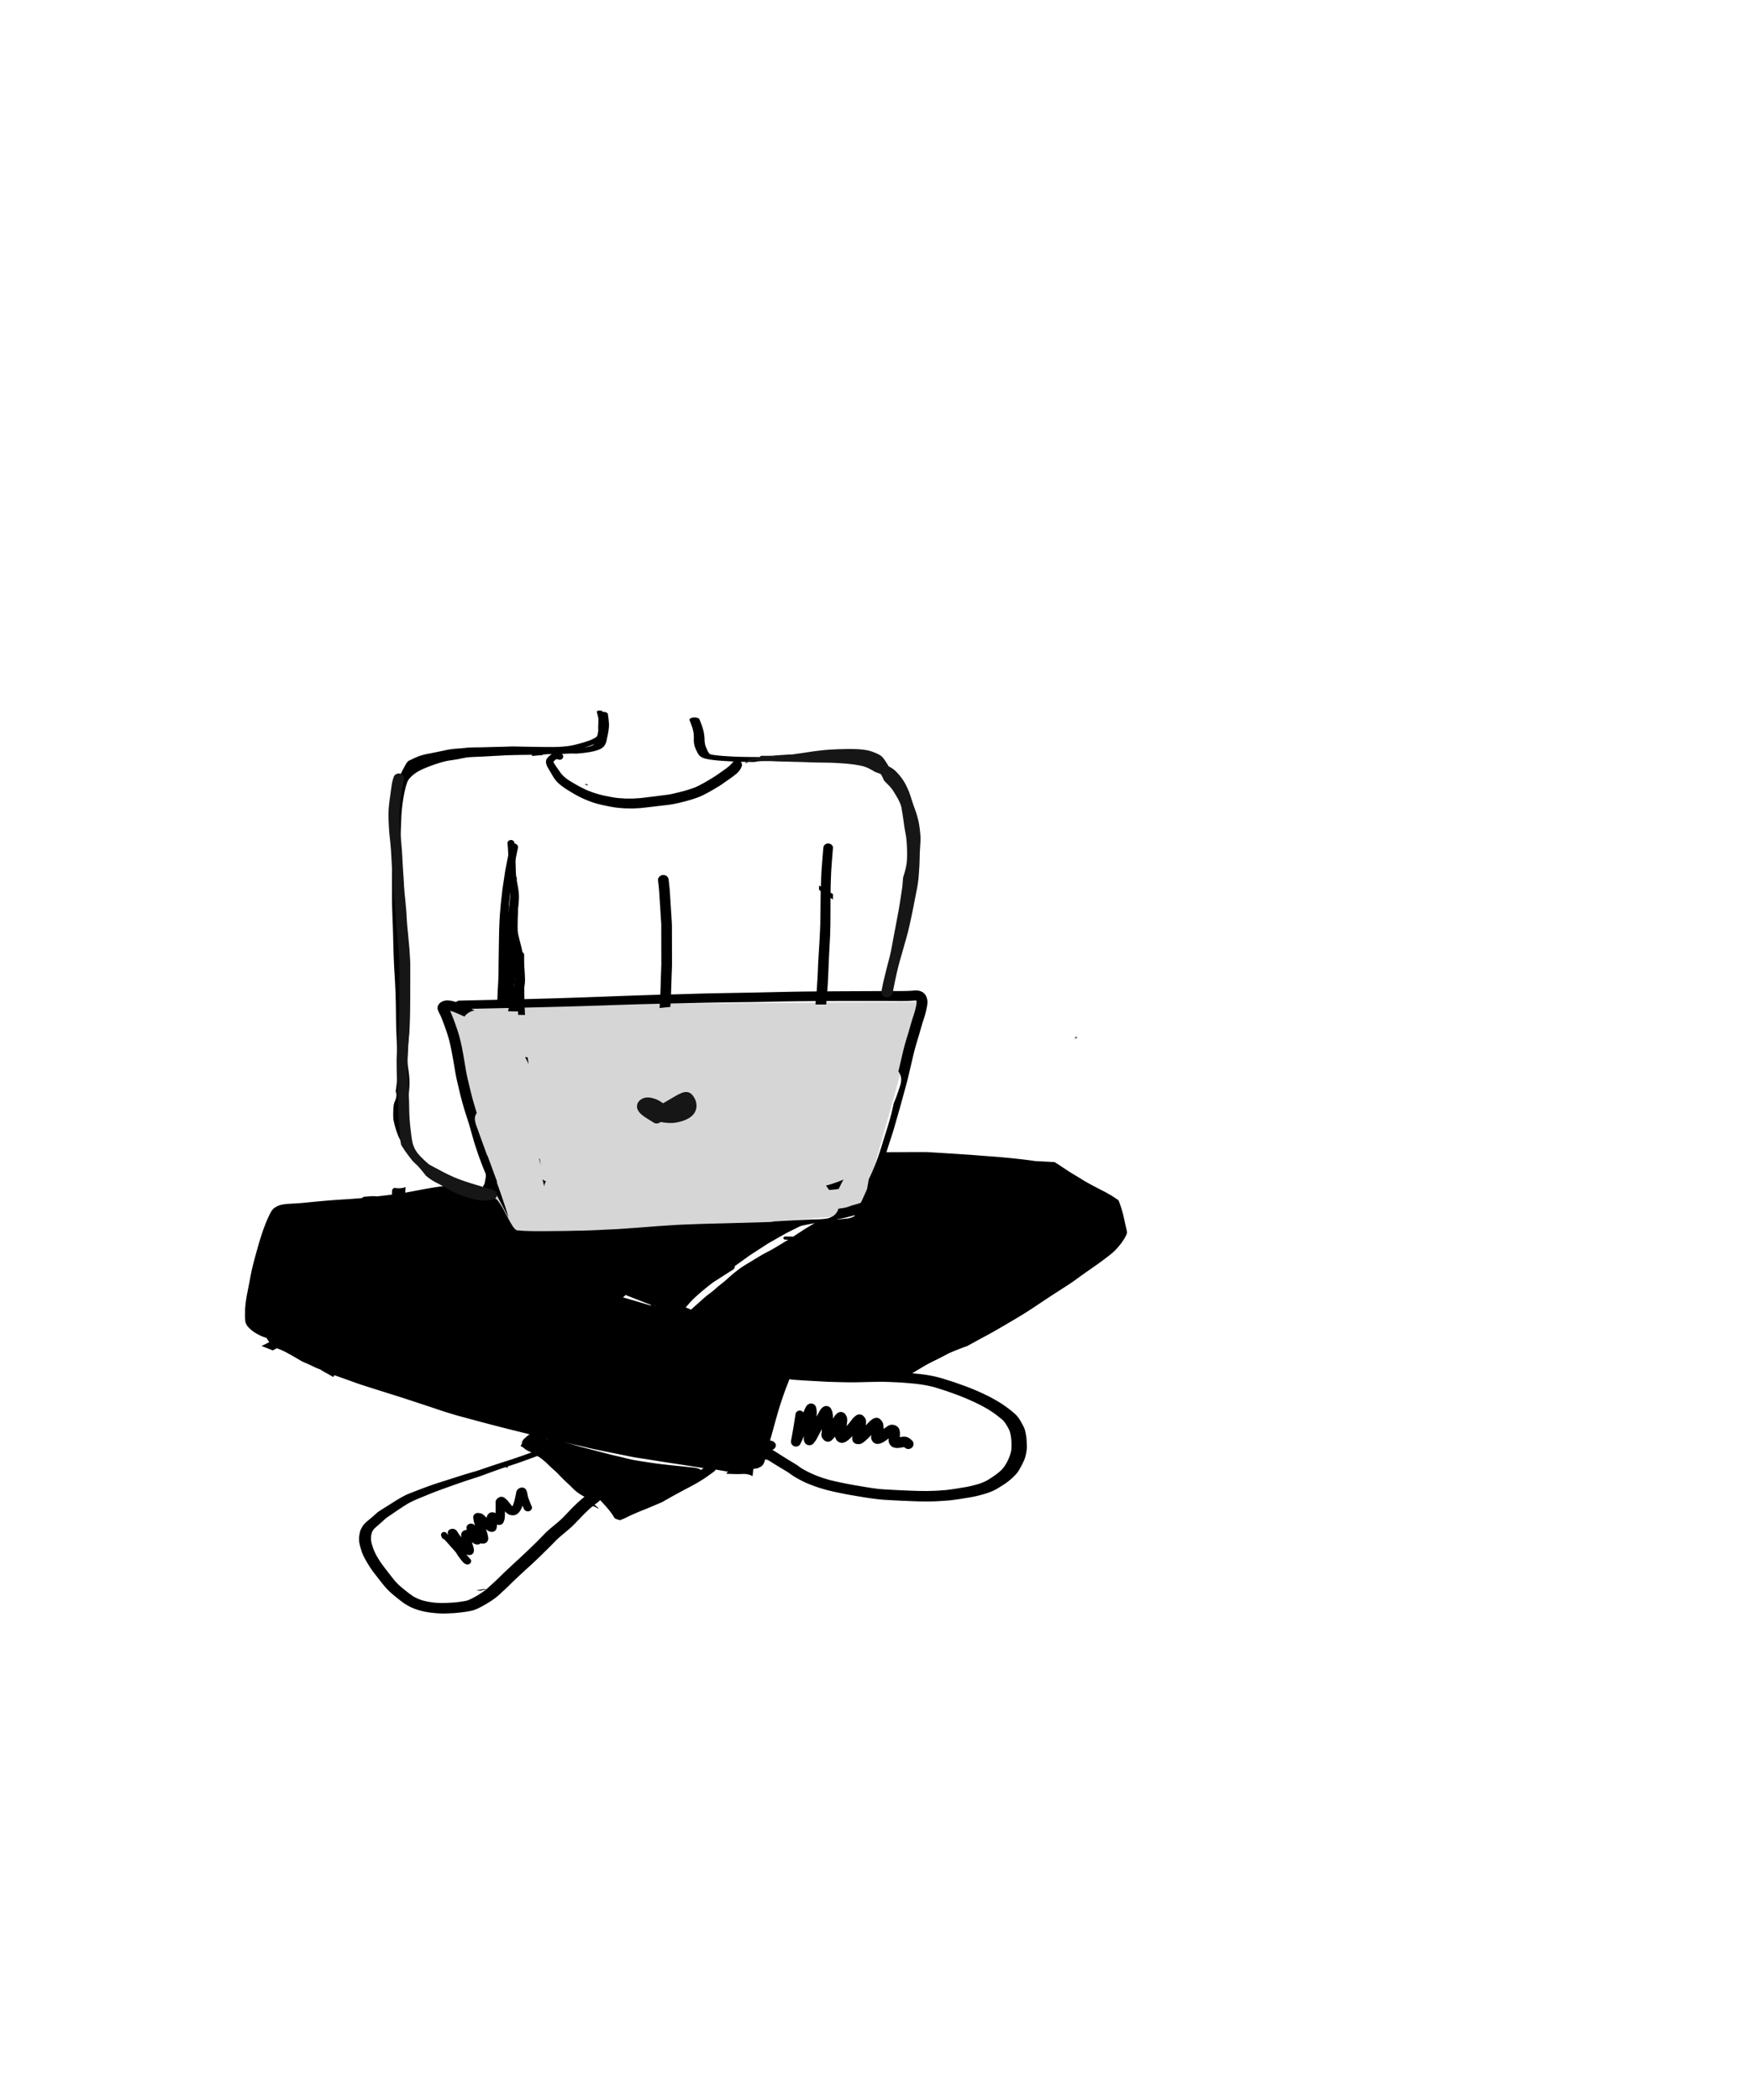 <svg width="500" height="600" xmlns="http://www.w3.org/2000/svg" xmlns:xlink="http://www.w3.org/1999/xlink"><defs><path id="a" d="M1.03.15h.856v.767H1.03z"/><path id="c" d="M1 1.137h.97v.617H1z"/></defs><g fill="none" fill-rule="evenodd"><path fill="#D7D6D6" d="M126 287.25l137-1.03L246 347l-102 8.206z"/><path d="M137.933 454.077l-1.933.318c.412.039.826.073 1.248.105l1.724-.46.028-.032a48.525 48.525 0 01-.575-.008 38.8 38.8 0 00-.492.077M168 429.58c.084.057.164.119.242.184.055.035.11.07.165.103.13.113.255.23.377.35.147.017.295.04.443.073.613.135 1.15.371 1.612.71l.161-.133a25.826 25.826 0 01-.487-.403c-.57-.488-1.135-.982-1.712-1.464-.263.198-.53.392-.801.58m-33.808 15.658l-.102-.119.102.119m14.613-20.189c-.193.067-.385.13-.56.23-.246.136-.4.313-.542.532-.188.29-.232.627-.271.957-.075.376-.164.75-.247 1.124-.165.756-.353 1.516-.654 2.239a4.666 4.666 0 01-.147.25 7.012 7.012 0 01-.222-.234c-.256-.314-.507-.631-.759-.948a9.937 9.937 0 00-.54-.62c-.194-.208-.434-.383-.655-.568a1.384 1.384 0 00-.587-.31c-.323-.079-.742-.054-1.025.122-.152.094-.373.203-.487.321a3.966 3.966 0 00-.285.324 2.122 2.122 0 00-.178.408c-.104.303-.032.624-.034.932-.003.318-.007.638-.008.958l-.005 1.074c-.001.164 0 .328.002.493a2.125 2.125 0 00-.508-.207 5.743 5.743 0 00-.469-.052l-.354.043a1.38 1.38 0 00-.589.309c-.303.215-.438.523-.569.839l-.024.152c-.022.08-.036.16-.044.241l-.178-.166c-.216-.202-.412-.42-.637-.616-.24-.21-.542-.39-.863-.481-.262-.076-.54-.089-.814-.119-.332-.036-.724.15-.95.355-.233.21-.425.551-.394.856a9.737 9.737 0 00.426 2.115c.025.082.05.164.073.246l-.218-.18a1.427 1.427 0 00-1.26-.3c-.523.13-.99.612-.948 1.123.016.21.04.417.072.625-.094.005-.19.015-.287.03a.717.717 0 00-.237.056c-.102.04-.205.078-.307.117-.114.077-.226.155-.337.235a.853.853 0 00-.247.326l-.13.276c-.02.14-.042.28-.061.42.003.145.02.29.052.433.012.093.03.184.05.274l.001.002a10.862 10.862 0 01-.11-.141c-.228-.3-.458-.597-.685-.896-.114-.147-.196-.313-.284-.472-.11-.197-.263-.363-.413-.538-.155-.18-.471-.342-.715-.402a1.665 1.665 0 00-.838.04c-.611.179-1.01.733-.829 1.313l.12.379a84.296 84.296 0 00-.577-.618c-.256-.272-.757-.296-1.081-.126a.782.782 0 00-.41.906 3.5 3.5 0 00.291.672c.11.21.337.336.584.377.37.398.737.797 1.097 1.203l1.41 1.594c.306.347.61.696.911 1.047.084.146.169.292.257.436.321.523.688 1.023 1.071 1.512.195.247.4.486.607.724.112.128.238.24.37.35.19.16.405.224.641.31.337.124.785-.026 1.027-.244a.924.924 0 00.271-.419c.07-.224.054-.536-.106-.732a23.18 23.18 0 00-.378-.452 28.98 28.98 0 00-.56-.623 17.068 17.068 0 01-.244-.341c.158.066.327.112.496.132.111.014.224.028.336.04.23 0 .442-.051.64-.155.19-.101.343-.238.454-.409.116-.178.173-.37.174-.575l.026-.267c.02-.207-.042-.416-.075-.62-.04-.242-.138-.482-.207-.719l-.21-.723-.075-.257.14.115c.156.129.33.24.5.348.16.1.365.147.544.212.232.057.464.057.696 0a1.335 1.335 0 00.624-.347c.179.077.369.134.57.12a4.91 4.91 0 00.469-.053c.146-.041.284-.098.413-.168.202-.108.362-.251.48-.433.062-.127.122-.256.18-.384.029-.147.048-.293.058-.442a3.465 3.465 0 00-.06-.454 8.435 8.435 0 00-.26-1.15c-.06-.197-.12-.394-.183-.59l-.156-.484.176.156c.15.133.28.24.456.354.206.133.449.208.694.26.704.15 1.445-.19 1.64-.837.106-.352.172-.698.152-1.065a3.195 3.195 0 00-.013-.146c.212.063.436.08.664.1.239-.002.463-.056.67-.164.307-.162.502-.413.609-.714.114-.32.235-.625.286-.96.075-.498.083-.988.084-1.49 0-.19.003-.378.005-.567.309.345.657.675 1.086.882.624.3 1.506.358 2.134.04.553-.28.9-.742 1.209-1.225.26-.408.421-.86.57-1.31.168.37.341.736.519 1.1.105.16.247.286.424.381a1.3 1.3 0 00.91.107c.294-.073.55-.25.703-.488.147-.224.231-.566.12-.818a34.876 34.876 0 01-.66-1.618c-.115-.302-.237-.602-.338-.908a6.216 6.216 0 01-.244-.982c-.026-.168-.057-.334-.088-.502-.039-.208-.13-.403-.21-.599-.123-.296-.287-.536-.6-.7a1.532 1.532 0 00-.682-.168.996.996 0 00-.322.049m109.432-11.592l-.172.022a1.65 1.65 0 01.172-.022zm-.22-.054c.043.004.085.009.128.016l-.128-.016zm-27.582-11.696c-.14.212-.266.42-.378.647-.163.326-.292.671-.434 1.007l-.089.201a1.235 1.235 0 00-.703-.495 1.283 1.283 0 00-.949.12c-.247.14-.522.421-.565.707a230.629 230.629 0 01-.981 6l-.161.872c-.025.134-.05.268-.072.401-.045.254-.105.516-.103.771a1.384 1.384 0 001.039 1.313c.25.064.5.064.75 0 .33-.087.697-.32.847-.626.377-.768.729-1.55 1.072-2.335l-.041.393a2.6 2.6 0 00.122 1.16c.179.494.53.885 1.07 1.028.27.07.542.07.813 0 .123-.049.244-.1.366-.148.23-.13.412-.307.55-.529.2-.25.393-.497.563-.768.209-.332.386-.683.566-1.03.17-.326.343-.65.517-.976l.6-1.116c-.021.297-.05.594-.074.892-.022.247-.06.493-.073.74-.01.244.095.726.245.93.157.215.317.42.51.607.591.574 1.613.585 2.203 0 .336-.333.67-.65.953-1.029l.006.035c.039.248.104.396.214.641.03.065.06.13.088.196.107.157.231.3.372.429.244.238.54.337.857.442.538.178 1.134-.06 1.598-.303.126-.078.246-.162.362-.251.231-.17.444-.337.653-.529.286-.262.551-.544.806-.837-.043.277-.07.553-.06.827.013.404.16.777.458 1.066.31.297.68.41 1.106.44.24.018.509.008.738-.053.236-.063.501-.197.712-.324.218-.133.434-.32.63-.486.163-.138.323-.283.485-.424.48-.417.912-.89 1.357-1.344l-.025.105c-.071.303-.109.725-.01 1.027.07.213.16.417.271.614.131.228.42.485.653.615.4.225.9.26 1.343.167.431-.091.835-.305 1.224-.503.346-.175.66-.432.973-.657l.503-.36c-.04.427-.06.859.111 1.264.057.182.14.351.253.505.1.156.221.294.364.414.387.355.902.499 1.424.54.742.06 1.481-.117 2.213-.242.09.054.177.111.263.17l.238.178c.232.129.48.194.747.194.392 0 .77-.15 1.048-.417.578-.555.561-1.457 0-2.016a5.327 5.327 0 00-.719-.607 2.746 2.746 0 00-1.425-.491c-.322-.012-.645.036-.962.083-.132.02-.263.041-.394.063a13.4 13.4 0 00.03-.317c.047-.612.052-1.233-.136-1.827a1.91 1.91 0 00-.803-1.028c-.413-.267-.842-.346-1.33-.376-.2.009-.394.04-.584.097-.252.066-.483.202-.698.344-.256.17-.505.347-.751.53l-.334.242a7.162 7.162 0 00-.118-1.287c-.04-.25-.11-.53-.253-.747a5.43 5.43 0 00-.598-.726c-.47-.502-1.311-.56-1.897-.235a4.794 4.794 0 00-1.052.757c-.156.152-.306.314-.46.468l-.708.711-.042.042.015-.087c.083-.474.142-.914.041-1.39a2.255 2.255 0 00-.273-.674c-.116-.2-.317-.382-.477-.552-.271-.29-.712-.442-1.107-.442-.44 0-.78.174-1.106.442-.24.195-.472.385-.68.612-.252.275-.468.582-.695.875l-.711.876c-.148.182-.296.366-.446.549.04-.32.08-.638.109-.96.014-.153.031-.307.051-.461.036-.3.008-.555-.037-.858a.774.774 0 00-.096-.371 3.912 3.912 0 00-.345-.652 1.59 1.59 0 00-.934-.69c-.557-.148-1.101.02-1.52.386-.292.256-.53.521-.753.841-.142.204-.238.442-.357.66a16.53 16.53 0 00-.059-1.022 8.834 8.834 0 00-.13-.848c-.045-.234-.168-.463-.258-.683a1.482 1.482 0 00-.4-.658 1.571 1.571 0 00-.683-.384c-.552-.147-1.095.02-1.508.384a3.647 3.647 0 00-.793.966c-.093.166-.176.337-.268.503l-.525.938-.106.19.015-.18c.032-.388.056-.774.055-1.164-.004-.458-.112-.915-.21-1.361-.105-.478-.56-.872-1.037-.997a1.488 1.488 0 00-.388-.051c-.52 0-1.002.27-1.288.707zm-59.683-198.59c-.138.065-.274.181-.246.28.146.54.313 1.177.456 1.828a36.24 36.24 0 01-.042 2.244l-.002.03c-.015.39-.008.801.02 1.26a16.327 16.327 0 01-.432 2.034c-.068.236-.12.474-.174.718a3.514 3.514 0 01-.209.529c-.05.1-.119.199-.18.285l-.046.068-.03.046a2.84 2.84 0 01-.105.151 2.97 2.97 0 01-.388.315c-.135.07-.292.141-.477.219-.295.093-.64.184-1.086.288-.203.035-.407.066-.612.097l-.246.038a30.04 30.04 0 01-.866.121 1.821 1.821 0 00-.852-.091c-1.1.141-2.18.273-3.09.384-.548.017-1.163.028-2.06.038-.395.005-.788.008-1.182.008a45.89 45.89 0 01-2.33-.051c-.917-.045-1.897-.09-2.855-.124a4.91 4.91 0 01-.295.78c-.803-.02-1.597-.036-2.39-.053l-.092-.003-1.047-.023c-.882-.02-1.867-.042-2.852-.058-.286.318-.78.599-1.443.791l-.224.066c-.459.134-.915.268-1.375.4a262.37 262.37 0 012.629-.032h.059l1.108-.01c1.222-.014 2.463-.015 3.664-.017h.627a2.14 2.14 0 00-.145.327 142.96 142.96 0 013.096-.258l.001-.001a.306.306 0 00.064-.169c.322-.026.646-.06.97-.093l.078-.007.303-.031a57.786 57.786 0 002.36.059c.549-.032 1.098-.063 1.648-.091.464-.024.929-.044 1.393-.065.548-.024 1.108-.058 1.661-.058l.157.001c.259.003.512.019.756.046.609-.046 1.21-.099 1.8-.15l.058-.006a23.774 23.774 0 001.618-.213c.56-.087 1.194-.185 1.804-.343l.174-.044.035-.01.04-.01c.152-.04.297-.077.429-.118.29-.089.593-.201.9-.333.44-.194.813-.428 1.079-.677.101-.094.285-.278.37-.447.053-.107.117-.213.18-.319l.012-.02c.15-.25.23-.511.302-.742.073-.236.113-.467.15-.672l.015-.092.01-.055.02-.107c.029-.152.065-.302.101-.452l.018-.077a9.276 9.276 0 00.136-.662l.014-.069c.023-.134.046-.268.073-.402.057-.28.098-.548.126-.818l.032-.293c.022-.182.042-.364.056-.545.024-.287.025-.57.006-.865a24.34 24.34 0 00-.169-1.808 3.1 3.1 0 00-.04-.224l-.008-.036-.003-.02c-.013-.068-.027-.135-.033-.201a5.757 5.757 0 01-.03-.385l-.003-.039c-.008-.15-.068-.215-.185-.343l-.018-.02a1.387 1.387 0 00-.501-.236 2.69 2.69 0 00-.82-.088c-.013-.086-.048-.187-.234-.275a1.476 1.476 0 00-.595-.117c-.221 0-.438.042-.596.117m27.298 1.907c-.362.045-.676.154-.864.3-.185.142-.229.292-.145.5.283.708.54 1.397.765 2.05l.008.026c.166.601.338 1.223.386 1.85.026.329.04.672.041 1.05.002.125-.002.251-.005.378l-.001.022a6.107 6.107 0 00.475 2.637c.164.384.299.677.437.953.14.281.296.596.53.885.133.163.304.353.558.523.29.196.681.373 1.104.5.52.153 1.113.25 1.688.345.663.11 1.322.173 2.054.239 1.484.132 2.986.212 4.439.29l.338.017c1.357.072 2.75.09 4.099.108l.056.001.301.004c.424.005.847.01 1.27.013.625-.162 1.35-.24 2.076-.254.37-.008.74-.011 1.112-.011 1.43 0 2.87.048 4.293.077 1.4.029 2.797.068 4.195.095a1.262 1.262 0 00-.032-.026c.274-.027.526-.043.766-.047a.556.556 0 00-.12-.064l.047.007h.361l.182-.001c.365-.002.864-.004 1.324-.019.301-.01.602-.022.904-.035l.17-.007.216-.009.189-.007.586-.022a75.4 75.4 0 011.994-.039c.218-.001.461-.008.764-.02h.048l.05.001.086.001c.974.01 1.982.02 2.973.065.286.025.56.062.866.114.38.082.747.172 1.083.26A144.965 144.965 0 01246 218a94.298 94.298 0 00-3.107-1.078c-.3-.1-.605-.194-.903-.279a12.22 12.22 0 00-.711-.173l-.235-.053a20.272 20.272 0 00-2.14-.391l-.231-.03c-.29-.035-.52-.063-.754-.082a20.904 20.904 0 00-1.396-.066h-.112c-.418 0-.835.02-1.237.04l-.044.002-.072.003-.059.003a33.851 33.851 0 01-1.762.047 58.68 58.68 0 00-.893.012c-.47.012-.957.032-1.415.051l-.067.003-.506.02c-.941.038-1.889.045-2.725.052-.509.004-1.018.008-1.524.017-.67.013-1.362.034-1.97.054l-.094.002-.05.001-.043.002-.037.001-.036.002c-.723.022-1.47.045-2.207.056-1.018.016-2.085.035-3.46.063l-.055.001a77.26 77.26 0 01-1.65.023h-.208c-.66-.004-1.322-.01-1.983-.018a186.091 186.091 0 01-3.674-.076 80.639 80.639 0 01-2.46-.124l-.456-.026-.417-.025a54.547 54.547 0 01-1.937-.157 27.827 27.827 0 01-1.978-.262c-.14-.03-.266-.06-.387-.093a3.58 3.58 0 01-.186-.084 2.026 2.026 0 01-.156-.127 5.417 5.417 0 01-.664-1.165l-.048-.11c-.12-.266-.3-.668-.427-1.043a7.95 7.95 0 01-.224-1.689 11.543 11.543 0 00-.157-1.75c-.247-1.369-.763-2.708-1.314-4.074-.066-.167-.381-.316-.664-.39a2.87 2.87 0 00-.731-.09c-.123 0-.251.008-.384.024m35.965 49.192l.07.06.518.428c.084.07.172.132.262.193l.066.047.345.242.37.258.173.122.089.063c.192.138.384.275.581.403l.045.03 1.151.75.288.188a401.48 401.48 0 01.027-1.537c-.86-.506-1.73-1.023-2.64-1.571a9.539 9.539 0 01-.391-.253l-.13-.086a20.36 20.36 0 00-.249-.162c-.155-.1-.31-.2-.462-.306l-.121-.085c-.013.404-.007.81.008 1.216" fill="#000" fill-rule="nonzero"/><g transform="translate(306 296)"><mask id="b" fill="#fff"><use xlink:href="#a"/></mask><path d="M1.03.917l.058-.016c.348-.096.636-.338.798-.659C1.72.226 1.536.2 1.308.168L1.192.151 1.03.917" fill="#000" fill-rule="nonzero" mask="url(#b)"/></g><path d="M144.657 419.364l.59-.208a3.44 3.44 0 00-.264-.161 119.094 119.094 0 005.866-2.014l.052-.019 2.518-.93a.992.992 0 00.077-.032c.097.065.175.116.254.165l.084-.016c.197.14.4.28.6.423.278.2.547.422.785.618l.14.115.027.023c.266.218.527.433.761.66l.294.283c.45.435.9.87 1.36 1.299.134.125.273.247.411.369l.049.044.269.237c.164.146.322.297.479.447l.037.037.165.157c.218.22.433.445.648.668.39.406.778.812 1.183 1.205.296.287.6.57.904.852l.068.065.06.056c.308.285.614.569.912.859l.09.092c.671.677 1.365 1.378 2.214 1.957.491.333 1.05.678 1.71 1.055-.28.202-.546.422-.794.629a37.216 37.216 0 00-1.824 1.663c-.644.614-1.3 1.281-2.065 2.1-.328.35-.666.696-1.004 1.04l-.546.56c-.08.07-.149.143-.207.216-.114.108-.233.216-.353.325a51.48 51.48 0 01-1.817 1.552l-.445.37c-.837.696-1.72 1.445-2.499 2.263-.575.607-1.206 1.254-2.047 2.097a217.62 217.62 0 01-6.073 5.76c-.81.738-1.615 1.5-2.396 2.237l-.028.025-.666.63c-.38.359-.753.724-1.126 1.088l-.074.072a61.415 61.415 0 01-1.605 1.537l-.414.38-.91.837-.226.208c-.3.28-.587.546-.89.795-.853.707-1.818 1.317-2.731 1.88l-.164.091c-.794.444-1.615.904-2.523 1.244-.49.133-1.007.216-1.508.295-.496.076-.973.14-1.445.205l-.055.007-.82.08c-.23.024-.469.036-.699.046l-.038.002-.31.015c-.645.036-1.165.058-1.64.07-.222.008-.443.011-.662.011a25.82 25.82 0 01-2.311-.107c-1.364-.155-2.575-.396-3.701-.734-.771-.27-1.51-.601-2.194-.986-.8-.504-1.524-1.08-2.227-1.638l-.406-.322a32.79 32.79 0 01-1.738-1.49 39.337 39.337 0 01-.75-.78 14.584 14.584 0 01-.75-.896l-.135-.17c-.405-.505-.799-1.014-1.193-1.523l-.114-.148-.41-.53a54.474 54.474 0 01-1.677-2.25c-.5-.724-.939-1.483-1.324-2.153-.286-.566-.56-1.125-.773-1.722-.229-.649-.485-1.42-.649-2.225a6.65 6.65 0 01.029-1.742c.064-.308.142-.588.236-.854.031-.086.07-.17.113-.253.16-.274.342-.52.556-.754.387-.365.803-.724 1.17-1.039.276-.238.548-.471.813-.709.238-.216.474-.432.707-.65l.32-.295c.31-.288.684-.54 1.046-.784l.156-.105 1.111-.757c1.277-.872 2.726-1.861 4.18-2.742 1.38-.792 2.941-1.427 4.449-2.04l.034-.015.175-.07.846-.346c1-.41 2.023-.829 3.05-1.206a373.51 373.51 0 018.03-2.849l.306-.099.28-.09c.5-.16 1-.322 1.498-.485l.64-.207a46.206 46.206 0 001.55-.518c.602-.215 1.204-.437 1.805-.658l.273-.1c.764-.281 1.554-.572 2.337-.846.254-.089.507-.179.761-.27l.05-.017c.489-.173.993-.354 1.494-.52l.258-.084.254-.084.08.222.005.004h.001zm55.223.381c-.596-.301-1.305-.398-1.98-.472-.511-.055-1.02-.105-1.529-.156l-.234-.023c-.759-.087-1.53-.162-2.276-.236-.36-.035-.721-.07-1.08-.108-.489-.056-.978-.106-1.468-.157-.3-.034-.602-.068-.902-.1l-.002-.002a100.42 100.42 0 01-4.997-.654c-.462-.073-.926-.142-1.39-.212-1.226-.183-2.496-.37-3.713-.643a95.176 95.176 0 01-2.598-.621 41.441 41.441 0 00-1.236-.288c-.384-.085-.768-.17-1.147-.264-1.384-.344-2.784-.71-4.137-1.065l-.946-.248c-.563-.147-1.125-.29-1.688-.434-.79-.203-1.581-.405-2.369-.614-.6-.16-1.204-.337-1.788-.51a58.772 58.772 0 00-1.912-.542c-.402-.104-.802-.212-1.203-.32L161 412c1.664.405 3.346.796 4.83 1.14l.062.014.036.008c1.119.26 2.237.52 3.354.783 2.557.546 5.257 1.088 7.425 1.522l.179.035.512.103.127.025 3.287.663c.873.16 1.793.298 2.533.408l.136.021c.433.065.857.128 1.28.196l1.63.262c1.202.195 2.405.388 3.608.573l2.35.36.28.042c2.581.394 5.507.842 8.371 1.314l-.745.531a1.642 1.642 0 00-.375-.255zM156 411.028a.11.11 0 00.009-.028l.991.142-1-.114zm108.063 14.968c-.26-.003-.521-.005-.781-.006a45.02 45.02 0 01-1.603-.029l-1.194-.045-.393-.015h-.035c-.976-.036-1.987-.073-2.98-.127l-1.464-.073c-1.504-.073-3.029-.147-4.513-.287-1.856-.213-3.636-.51-5.77-.878l-.688-.117-.118-.02-.038-.007c-.772-.13-1.57-.266-2.348-.423l-.445-.09-.364-.073-.075-.015a70.067 70.067 0 01-2.623-.56 45.62 45.62 0 00-.589-.136 18.022 18.022 0 01-1.165-.286l-.794-.235-.792-.236c-1.19-.411-2.18-.762-3.163-1.208a33.89 33.89 0 01-2.917-1.489c-.364-.229-.685-.45-.982-.678a11.19 11.19 0 00-1.05-.704l-.815-.495c-.601-.363-1.2-.726-1.796-1.093a168.448 168.448 0 01-2.544-1.608 37.536 37.536 0 00-1.361-.827c.753-.26 1.182-.992.955-1.629-.124-.347-.427-.65-.83-.833-.244-.11-.5-.168-.788-.18l.071-.222.064-.23c.213-.754.42-1.508.63-2.263l.142-.516.024-.09c.47-1.7.954-3.455 1.458-5.177.623-2.124 1.356-4.22 1.926-5.805.196-.544.419-1.112.6-1.567l.026-.069c.136-.346.273-.69.404-1.036l.23-.619c.243.108.53.168.927.197l.668.047c1.155.083 2.383.17 3.582.236l1.99.109 1.985.108.398.024.212.013.08.004c.435.027.884.054 1.325.066l1.768.049 1.767.048c1.123.031 2.143.046 3.123.046.779 0 1.476-.009 2.132-.027 2.142-.058 3.943-.1 5.78-.119l.42-.002c1.365 0 2.751.064 4.093.126l.483.022c1.48.066 2.964.202 4.4.334l.541.05c2.654.29 4.714.687 6.483 1.248l1.002.32 1.73.55.858.307c1.712.612 3.463 1.238 5.11 1.97l1.802.8c.326.146.644.305.997.482l.462.23c.795.388 1.565.822 2.309 1.244l.275.156c.817.504 1.522.977 2.157 1.445.328.243.658.507.948.739l.18.144.157.125c.262.207.559.441.831.689.46.502.857 1.064 1.25 1.764.137.246.276.491.415.736.209.433.354.839.444 1.24.046.216.092.43.135.644.224 1.416.265 2.867.124 4.314a11.583 11.583 0 01-.477 1.66c-.193.506-.441 1.05-.785 1.71l-.026.046-.298.515a8.55 8.55 0 01-1.227 1.605c-1.198 1.132-2.628 2.071-3.868 2.841-.716.403-1.5.75-2.395 1.06-.637.196-1.306.378-1.99.544a28.64 28.64 0 01-2.067.441l-1.395.23-.697.116a93.488 93.488 0 01-3.331.475l-.767.055-.783.057-.754.055c-.51.037-1.027.053-1.555.068l-.28.009-.28.008a37.419 37.419 0 01-1.88.023zm-76.841-52.894l-.222-.067.034-.035.32.141-.132-.039zm-2.28-.383a353.348 353.348 0 00-4.263-1.262c-.896-.258-1.788-.518-2.679-.78.146-.122.291-.253.434-.383l.216-.194.11-.1.625.252.087.035.264.104 1.943.766.882.348c.47.184.941.367 1.412.549l.2.077.192.076c.547.212 1.093.424 1.635.642l-.123.151-.935-.28zm59.092-25.161c-.677.256-1.161.487-1.701.551-.796.093-1.603.189-2.41.228-.897.044-1.802.05-2.702.074-.952.027-1.904.06-2.855.096-.98.582-1.957 1.168-2.933 1.754l-1.132.678c-.563.337-1.108.7-1.635 1.051-.242.161-.484.322-.727.48-.589.385-.946.618-1.305.85l-1.13-.02-1.089-.02c-.326 0-.59.204-.59.454 0 .247.26.446.59.451l.834.015a80.93 80.93 0 00-1.845 1.103c-.619.375-1.123.682-1.63.987-.846.498-1.365.805-1.875 1.073l-.55.285c-.504.26-1.023.525-1.51.811-.862.503-1.725 1.027-2.56 1.533-.694.42-1.055.64-1.418.858-.614.369-1.233.754-1.888 1.176-.445.285-.86.609-1.262.922-.165.13-.297.233-.429.334-.836.64-1.613 1.335-2.365 2.006a57.83 57.83 0 01-.728.648c-.27.237-.562.466-.844.687-.79.626-1.214.983-1.57 1.284-.148.125-.294.254-.44.382-.264.234-.497.438-.736.629a40.81 40.81 0 01-.78.605l-.466.357c-.395.305-.815.639-1.226 1.006l-.414.372c-.272.246-.545.492-.82.735-.91.804-1.698 1.498-2.449 2.196a322.77 322.77 0 00-1.548-.655c.35-.366.446-.474.54-.583.366-.427.761-.884 1.18-1.33.115-.12.231-.24.348-.358 1.676-1.595 3.594-3.208 5.865-4.933l1.188-.754 1.028-.659c1.149-.737 2.3-1.474 3.458-2.203a1.11 1.11 0 00.377-.496.876.876 0 00.036-.454l1.723-1.233 1.4-1.008c.706-.515 1.119-.816 1.531-1.084l4.991-3.226 2.087-1.185 1.95-1.104.95-.539 1.367-.7 1.016-.502 2.219-1.095a26.24 26.24 0 011.07-.49c.128-.054.886-.394 2.275-1.018l-.882.035c-3.717.148-7.427.35-11.145.503-3.745.152-7.496.232-11.242.34-3.604.103-7.217.162-10.818.307-1.888.077-3.783.12-5.668.245-1.891.126-3.785.237-5.674.383-1.865.143-3.733.298-5.6.425-1.892.13-3.79.292-5.686.383l-6.449.31c-2.055.098-4.125.107-6.184.16-1.81.048-3.626.052-5.439.07-1.037.011-2.075.022-3.112.025-1.44.006-2.872-.017-4.309-.065a27.905 27.905 0 01-2.327-.164c-1.49.186-3.29-5.297-5.802-8.605-1.013-1.334-10.818-3.186-15.182-4.074-.54.064-1.113.138-1.664.216-1.638.24-3.346.528-5.222.883l-1.25.239c-1.17.223-2.109.402-3.044.566.008-.537.05-1.075.108-1.604-.24.098-.5.179-.795.242a6.24 6.24 0 01-2.394-.012c-.65.239-.677.634-.703.994-.02.3-.026.606-.015.916-.688.117-1.381.199-2.065.278l-2.27.26c-.714-.122-1.403-.07-2.092-.018-.574.042-1.148.086-1.72.131.004.073-.173.195-.53.365-1.382.12-2.672.219-3.944.303a279.5 279.5 0 01-1.598.103c-.769.049-1.536.097-2.305.154-2.447.183-5.112.424-8.146.736-.874.087-1.72.156-2.588.212-.318.023-.636.04-.956.058-.618.033-1.075.058-1.532.092-.607.048-1.315.118-1.96.277-.48.12-.894.277-1.233.469-.214.12-.427.251-.654.402-.251.167-.453.406-.63.617a3.093 3.093 0 00-.327.487 20.41 20.41 0 00-.456.859c-.086.174-.166.348-.247.524-.262.57-.375.816-.478 1.061a54.913 54.913 0 00-1.551 4.166c-.456 1.392-.855 2.805-1.242 4.17a177.587 177.587 0 00-1.127 4.172 59.994 59.994 0 00-.925 4.306c-.154.848-.322 1.695-.492 2.542-.141.712-.246 1.24-.346 1.767-.123.632-.226 1.328-.295 1.789l-.092.617a6.375 6.375 0 00-.064.611c-.013.16-.03.333-.05.518a8.294 8.294 0 00-.061.798l-.008.725-.01.746c-.003.388-.008.802.022 1.194.021.308.045.652.12.985.072.324.232.6.401.895.123.207.276.373.424.534.275.296.545.55.893.848.58.492 1.282.894 1.895 1.23.667.37 1.43.683 2.403.986.223.41.484.815.771 1.2-.837.424-1.567.787-2.23 1.108 1.08.406 2.155.817 3.212 1.254.405-.204.801-.41 1.194-.612.519.199.985.387 1.42.577.624.282.95.443 1.286.622 1.472.782 2.87 1.605 4.413 2.522.939.435 1.48.645 1.999.887l2.292 1.075.957.37c.663.42 1.321.81 1.993 1.17.598.32 1.179.664 1.76 1.005.099-.171.2-.353.298-.535 1.802.635 3.164 1.122 4.26 1.516l.797.287c1.023.37 2.182.79 3.335 1.154 3.201 1.017 6.403 2.029 9.609 3.036l1.453.457c2.94.965 5.483 1.8 7.98 2.63l.734.245 2.224.74c.67.228 1.055.357 1.449.475l3.116.95 5.557 1.499c4.37 1.18 9.078 2.384 15.267 3.902-.694.494-1.16.9-1.69 1.427a1.688 1.688 0 00-.5 1.341c-.293.317-.344.458-.347.608l.74.402c.693.65 1.152.859 1.598 1.062.467.215.603.28.737.345-1.017.371-1.76.649-2.502.904l-3.09 1.061a370.435 370.435 0 00-5.314 1.712c-.854.283-1.705.573-2.554.863-.887.304-1.453.497-2.02.688l-1.12.329c-1.36.397-2.272.664-3.172.95-.94.296-1.877.596-2.814.896l-.69.22-1.151.368-.745.235c-1.34.423-2.725.861-4.07 1.35a215.74 215.74 0 00-4.247 1.607l-1.297.504c-.764.297-1.483.641-2.299 1.1-.657.368-1.333.774-2.192 1.315l-1.314.831a270.09 270.09 0 01-2.431 1.531c-.267.166-.522.335-.757.5a6.681 6.681 0 00-.618.52 54.253 54.253 0 01-1.736 1.508c-.677.561-1.203.996-1.64 1.472-.202.22-.362.428-.488.638-.34.593-.444.796-.535.999a3.475 3.475 0 00-.18.569c-.255 1.008-.33 1.888-.25 2.717.062.648.24 1.294.416 1.9.184.633.337 1.165.554 1.677.561 1.318 1.318 2.553 2.11 3.807.533.842 1.174 1.657 1.794 2.446l.489.624.293.381c.695.899 1.412 1.829 2.217 2.697 1.04 1.12 2.29 2.132 3.38 2.991.212.166.424.33.637.494.81.629 1.548 1.102 2.419 1.571.98.532 2.063.887 2.99 1.162 1.002.3 2.12.512 3.518.672 1.2.137 2.277.205 3.287.205a41.822 41.822 0 002.142-.074c.652-.03.891-.041 1.132-.064l1.326-.13a34.39 34.39 0 002.723-.386c.291-.05.603-.11.903-.196.477-.134.969-.314 1.504-.549.54-.237 1.064-.53 1.527-.788 1.785-.993 3.045-1.824 4.078-2.677.376-.312.735-.649 1.081-.974.24-.224.352-.33.467-.435l.406-.37c.336-.304.662-.6.967-.903 1.735-1.722 3.699-3.574 6.182-5.827a135.7 135.7 0 003.747-3.544c1.37-1.338 2.703-2.648 3.976-3.982.434-.412.738-.7 1.052-.971.426-.37.856-.733 1.293-1.095.802-.668 1.631-1.359 2.407-2.097.203-.197.33-.32.379-.371l.46-.474c.483-.503.64-.66.795-.82.269-.274.477-.486.679-.704.326-.351.66-.696.994-1.043 1.017-.98 1.945-1.855 3-2.666.534-.397.68-.505.82-.615a6.45 6.45 0 00.694-.637 45.83 45.83 0 012.11 2.312c.474.55.935 1.147 1.37 1.776.2.289.388.6.575.95.19.167.358.277.547.36.642.225.866.29 1.088.331l.744-.291c.732-.309.9-.397 1.07-.485a41.896 41.896 0 012.006-.94 74.996 74.996 0 013.394-1.412c1.84-.763 3.378-1.413 4.838-2.043a200.966 200.966 0 017.348-4.041c.34-.18.681-.362 1.02-.544l.618-.331a38.748 38.748 0 001.97-1.147c.523-.323 1.08-.673 1.619-1.051a88.316 88.316 0 002.286-1.652c.187-.146.328-.326.406-.523 1.497.251 2.625.443 3.64.621-.192.107-.38.227-.567.348.031.269.346.255.625.255.772.028 1.168.044 1.565.055.286.01.572.013.857.013.338 0 .676-.006 1.013-.015.297-.008.593-.02.888-.032 1.026.015 1.828.245 2.518.644.061-.427.081-.616.101-.806.057-.547.095-.909.143-1.268.912-.113 1.16-.185 1.402-.273l.877-.45c.247-.23.413-.384.524-.566a3.19 3.19 0 00.273-.54c.106-.28.2-.57.3-.916.708.129.995.312 1.282.496.474.303.75.48 1.032.653.948.587 1.555.961 2.166 1.33l.645.385c.492.293.984.584 1.453.884.182.119.356.25.524.375.665.491 1.118.765 1.543 1.016 1.56.914 3.004 1.616 4.416 2.146.974.367 1.853.698 2.748.962l.922.272c.928.274 1.214.34 1.491.404 1.269.3 2.091.483 2.876.641.246.05.49.101.735.153.644.135 1.224.255 1.8.353l1.166.201c2.598.45 5.284.915 7.993 1.19 1.089.11 2.207.166 3.287.22l1.004.05c1.222.065 1.785.095 2.346.117l1.856.076 1.862.074c.6.025 1.202.032 1.871.04.897.01 1.097.01 1.296.01 1.805 0 3.599-.112 4.96-.21.863-.057 1.274-.083 1.672-.136a797.48 797.48 0 001.57-.203c.908-.117 1.815-.268 2.693-.413l1.43-.235c1.215-.201 2.388-.503 3.273-.746 1.332-.36 2.442-.752 3.395-1.198.559-.263 1.076-.58 1.577-.886a49.12 49.12 0 001.624-1.038 17.425 17.425 0 002.638-2.188c.392-.393.723-.768 1.009-1.146a6.04 6.04 0 00.416-.663c.582-1 .964-1.735 1.29-2.46a8.708 8.708 0 00.623-1.889c.161-.82.293-1.56.273-2.322-.018-.81-.048-1.5-.09-2.112-.056-.778-.22-1.547-.395-2.332-.153-.689-.475-1.314-.77-1.836l-.225-.404c-.277-.498-.563-1.013-.912-1.492-.595-.815-1.4-1.499-2.183-2.115a34.517 34.517 0 00-3.061-2.18c-.727-.456-1.5-.885-2.247-1.3l-.633-.35a10.07 10.07 0 00-.707-.352c-.545-.258-.65-.31-.755-.363a19.605 19.605 0 00-.738-.353c-.204-.09-.407-.183-.612-.275a35.504 35.504 0 00-1.781-.778c-.206-.08-.409-.163-.613-.246a48.523 48.523 0 00-1.874-.73c-.975-.35-1.95-.7-2.924-1.048a17.804 17.804 0 00-.875-.286l-2.272-.717c-1.631-.517-3.353-.911-5.264-1.204-1.258-.19-2.548-.302-3.796-.41.859-.572 1.942-1.194 3.22-1.967 1.205-.7 2.475-1.335 3.558-1.864.993-.482 1.98-1.004 2.85-1.463l.842-.445c1.946-.843 3.492-1.43 5.246-2.075 1.481-.788 2.502-1.365 3.533-1.928.437-.238.876-.475 1.314-.71a136.43 136.43 0 002.99-1.644 451.34 451.34 0 003.758-2.188l.62-.363a161.42 161.42 0 004.701-2.841c1.44-.913 2.922-1.906 4.112-2.705a328.604 328.604 0 015.638-3.692 280.273 280.273 0 002.632-1.703 44.695 44.695 0 001.886-1.323 172.55 172.55 0 012.109-1.519c.552-.393 1.11-.782 1.667-1.172a426.15 426.15 0 002.108-1.475 85.871 85.871 0 003.955-2.977c.91-.729 1.754-1.59 2.582-2.636.768-.968 1.317-1.811 1.727-2.655.128-.265.227-.532.297-.794a12.701 12.701 0 00-.07-.622 43.556 43.556 0 00-.249-1.087l-.12-.515c-.073-.314-.139-.63-.205-.945l-.113-.534-.091-.425c-.05-.233-.07-.316-.09-.4l-.1-.419-.103-.414c-.431-1.628-.826-2.817-1.289-3.947-.509-.354-1-.678-1.568-1.053a13.25 13.25 0 00-.756-.46l-.549-.32a15.084 15.084 0 00-.705-.403c-.31-.163-.621-.323-.934-.483-.56-.286-.866-.441-1.168-.598a130.118 130.118 0 01-3.858-2.08l-.586-.359-1.314-.805a135.76 135.76 0 00-.62-.374 65.03 65.03 0 01-1.336-.81 89.91 89.91 0 01-2.153-1.391c-.715-.482-1.337-.9-1.974-1.306-.244-.157-.493-.31-.743-.462-1.86-.104-3.717-.2-5.571-.293-.545-.08-1.362-.2-2.157-.303a203.181 203.181 0 00-5.88-.65 248.005 248.005 0 00-5.582-.456c-.771-.055-1.541-.116-2.313-.178a248.876 248.876 0 00-2.93-.222c-3.927-.26-7.782-.514-11.746-.74-1.55-.086-11.228.048-12.731 0-.534 1.347-7.98 18.211-8.362 18.372z" fill="#000" fill-rule="nonzero"/><path d="M239.6 337.584c-1.133.426-2.273.814-3.46 1.11l-.14.035c.185.267.377.532.568.796l.344.475c.584-.052 1.169-.107 1.755-.167.327-.041.654-.09.974-.156A55.08 55.08 0 01241 337c-.456.212-.922.405-1.4.584M155.508 339c.003-.268.05-.536.145-.804.086-.232.2-.45.347-.655a4.655 4.655 0 01-.265-.108L155 337l.508 2" fill="#000" fill-rule="nonzero"/><g transform="translate(89 388)"><mask id="d" fill="#fff"><use xlink:href="#c"/></mask><path d="M1.507 1.241L1 1.403c.324.115.647.232.97.351a7.615 7.615 0 01-.144-.595l-.006-.022c-.104.036-.21.071-.313.104" fill="#000" fill-rule="nonzero" mask="url(#d)"/></g><path d="M167.088 224.145l-.088.02 1 .237a32.755 32.755 0 01-.289-.402c-.207.053-.415.1-.623.145m3.632-13.933a8.043 8.043 0 01-.531.487c-.45.284-.927.51-1.416.722-1.281.504-2.614.886-3.95 1.228-.432.11-.866.225-1.303.31-.448.086-.892.161-1.342.226-.703.077-1.404.15-2.11.188-.717.04-1.435.057-2.153.06-1.485.003-2.97-.01-4.456-.035-1.495-.024-2.99-.041-4.485-.075-.8-.018-1.6-.033-2.4-.046-.33-.005-.662.014-.993.026-.392.014-.785.029-1.18.04-1.471.046-2.945.062-4.418.112-.795.027-1.59.053-2.386.068-.71.013-1.423.011-2.134.026-.76.016-1.522.034-2.28.113a67.35 67.35 0 01-2.205.2c-.321.022-.644.039-.965.068-.48.043-.957.107-1.433.178-.687.103-1.362.253-2.04.4-.693.148-1.386.29-2.08.429-.655.131-1.306.274-1.963.393-.72.132-1.427.29-2.126.5-.697.208-1.373.49-2.03.795-.539.249-1.061.528-1.61.759l-.021.008c-.145.15-.287.3-.427.454-.384.565-.697 1.175-1.022 1.774a31.24 31.24 0 00-.882 1.754c-.609 1.489-1.104 3.046-1.379 4.626.038-.14.078-.28.12-.42.12-.404.243-.807.391-1.204.1-.266.208-.53.318-.791.117-.246.24-.484.382-.718.103-.173.222-.335.344-.494.307-.353.637-.67 1.005-.96a12.334 12.334 0 012.196-1.249c.43-.19.858-.384 1.277-.593.422-.21.84-.42 1.27-.613 1.481-.57 3.047-.866 4.601-1.185a135.96 135.96 0 002.512-.535 36.264 36.264 0 012.437-.47c.61-.064 1.223-.11 1.834-.171.763-.077 1.524-.18 2.289-.24 1.472-.117 2.95-.132 4.423-.218a551.63 551.63 0 014.603-.249c1.471-.072 2.937-.205 4.41-.236 2.964-.064 5.93-.099 8.892-.215.803-.031 1.604-.07 2.404-.123a31.98 31.98 0 002.239-.254c.762-.105 1.519-.23 2.274-.379.281-.055.563-.138.84-.215.357-.1.715-.197 1.07-.3.788-.227 1.564-.47 2.343-.72a25.626 25.626 0 001.992-.73c.456-.189.9-.41 1.326-.657.375-.218.685-.519.99-.818a.721.721 0 000-1.031.757.757 0 00-.53-.212.76.76 0 00-.532.212M112 240c.023-.274.046-.547.067-.82.055-.688.039-1.376.028-2.064-.006-.372-.013-.744-.022-1.116-.03 1.333-.054 2.667-.073 4m0 11.523c0 1.548.008 3.095.018 4.643.008 1.232.055 2.462.08 3.694.05 2.38.082 4.76.12 7.14v-1.656c0-.327.012-.653.02-.98.007-.292.032-.583.054-.874.046-.407.097-.811.149-1.217.058-.458.14-.911.21-1.367.077-.49.161-.974.219-1.468.039-.342.067-.685.098-1.028a8.339 8.339 0 00-.058-1.954 55.069 55.069 0 00-.48-2.846c-.084-.416-.174-.828-.248-1.247a18.251 18.251 0 01-.165-1.123L112 251v.523m1.22 35.115c.028 1.36.042 2.72.061 4.08.194.527.293 1.07.378 1.619a16.37 16.37 0 01.028 3.012c-.04.504-.08 1.007-.126 1.508l-.063.682c.09 2.02.174 4.038.196 6.06.012 1.138.033 2.282-.017 3.42.016.142.03.284.044.425.066.658.12 1.336.096 1.996-.027.74-.068 1.478-.116 2.219-.047.704-.138 1.41-.212 2.114-.144 1.382-.18 2.775-.24 4.161-.056 1.297-.143 2.592-.178 3.89a26.295 26.295 0 001.062 2.874c.277.505.615.977.93 1.466a30.983 30.983 0 001.268 1.836 222.99 222.99 0 00-.046-2.155 227.81 227.81 0 01-.05-2.349c-.011-.7.013-1.4.027-2.1.03-1.36.137-2.718.196-4.077.06-1.416.139-2.83.286-4.24.072-.69.135-1.38.182-2.072.042-.665.089-1.335.07-2.002-.044-1.452-.223-2.89-.45-4.326a24.048 24.048 0 01-.077-.694 14.94 14.94 0 01-.042-.925c-.01-.547.006-1.097.024-1.644.042-1.232.105-2.46.212-3.687.145-1.652.345-3.303.22-4.962-.039-.506-.128-1.008-.205-1.51a9.522 9.522 0 00-.131-.663c-.1-.439-.277-.85-.475-1.258-.252-.525-.544-1.032-.805-1.552a15.731 15.731 0 01-.67-1.683c-.235-.73-.413-1.473-.653-2.201-.204-.614-.456-1.215-.652-1.83A14.895 14.895 0 01113 281c.102 1.879.18 3.758.22 5.638m.997 56.437l-1.217.06c.12.485.739.865 1.49.865.825 0 1.474-.452 1.51-1-.594.022-1.189.046-1.783.075m30.785-102.177a85.41 85.41 0 01.225 3.537c.042.964.053 1.928.063 2.891.012.94.007 1.88.036 2.82.014.474.039.947.084 1.42.043.458.123.913.2 1.367.144 1.09.217 2.19.145 3.287a44.189 44.189 0 01-.339 3.152c-.152.954-.312 1.91-.362 2.874-.056 1.045-.006 2.083.06 3.127.067 1.035.282 2.047.507 3.062.107.476.21.952.323 1.427.119.5.236 1 .352 1.5.103.447.18.896.254 1.346.139 1.178.28 2.355.357 3.537.039.604.074 1.207.09 1.812.007.365.016.73.025 1.095.007.296.011.593.006.89a9.74 9.74 0 01-.115 1.248c-.096.545-.178 1.095-.3 1.637-.14.621-.275 1.245-.429 1.863-.322 1.303-.667 2.603-.984 3.907l-.056.233c1.04.027 2.08.05 3.12.07.176-.725.366-1.448.54-2.174.302-1.27.621-2.539.836-3.822l.176-1.05c.07-.418.116-.839.155-1.26.047-.495.027-.99.01-1.487a74.252 74.252 0 00-.105-2.006 36.815 36.815 0 00-.24-2.43c-.13-1.002-.247-2.007-.425-3.003-.159-.893-.4-1.77-.625-2.652-.261-1.024-.525-2.059-.698-3.097-.054-.48-.078-.961-.106-1.443-.016-.275-.04-.551-.046-.827a24.38 24.38 0 01.042-1.761c.057-1.156.25-2.299.36-3.45.11-1.16.189-2.326.078-3.488a21.686 21.686 0 00-.301-2.042c-.102-.534-.24-1.063-.333-1.598-.222-1.661-.22-3.34-.272-5.009a101.592 101.592 0 00-.32-5.503c-.021-.245-.094-.457-.291-.634a1.056 1.056 0 00-.702-.264c-.51 0-1.036.41-.995.898m-5.794 92.757c-.136.87-.253 1.741-.39 2.611a40.087 40.087 0 01-.356 1.8c-.077.351-.14.704-.214 1.055-.104.482-.202.965-.245 1.455-.055.627.566 1.216 1.264 1.375.88.202 1.898-.24 2.117-.996.255-.879.44-1.77.616-2.663l-.165-.409-2.37-5.883c-.083.552-.17 1.103-.257 1.655" fill="#000" fill-rule="nonzero"/><path d="M148.105 272.831c-.01 2.93-.028 5.86-.05 8.79-.02 2.395-.086 4.79-.038 7.187l.025 1.15c.653.015 1.305.03 1.958.042a153.24 153.24 0 01-.19-5.937c-.048-3.744-.06-7.488-.056-11.232a.836.836 0 00-.825-.831.836.836 0 00-.824.831m2.263 29.839c.22.44.43.883.632 1.33l-.22-1.867c-.26-.047-.52-.09-.78-.133.132.22.255.441.368.67m3.828 29.087c.104.413.206.828.304 1.243l-.278-1.86A4.593 4.593 0 01154 331l.196.757m81.449-90.397c-.274.242-.374.532-.404.867-.18 2.02-.332 4.04-.483 6.063-.103 1.396-.138 2.796-.196 4.194-.109 2.67-.105 5.343-.147 8.014-.022 1.363-.018 2.728-.072 4.091-.06 1.537-.123 3.07-.22 4.605-.098 1.533-.19 3.066-.284 4.6-.086 1.404-.13 2.811-.19 4.216-.055 1.317-.153 2.635-.23 3.952-.076 1.292-.233 2.582-.33 3.873l-.089 1.16h.667c.52.001 1.044.002 1.565.005l.347-.001c.163-.001.325-.002.487 0 .04-.584.083-1.169.13-1.752.115-1.433.243-2.865.319-4.301.078-1.483.153-2.964.207-4.447.106-2.96.277-5.916.436-8.875.034-.645.04-1.293.058-1.939.016-.57.04-1.14.044-1.709.009-1.433.02-2.866.021-4.3.004-2.66.008-5.322.1-7.984.043-1.239.078-2.474.168-3.71.14-1.92.279-3.839.448-5.755.028-.312-.163-.654-.403-.868-.258-.23-.61-.359-.975-.359s-.717.13-.974.36M235 288.043c.002 0 .006 0 .008-.002.017-.013.033-.028.048-.041-.019.013-.037.03-.056.043m-76.24-71.022l-.115.086c.037-.03.075-.06.114-.086m.375-.136c.062.001.125.01.187.024a38.85 38.85 0 00-.187-.024m-.177-1.883c-.414.022-.799.163-1.16.35-.178.093-.335.24-.491.361a14.82 14.82 0 00-.42.329 2.941 2.941 0 00-.396.408c-.09.107-.176.219-.258.333a3.996 3.996 0 00-.177.384c-.031.23-.067.444-.051.675.016.248.082.473.165.705.147.411.362.796.584 1.172.206.349.414.695.62 1.043.143.238.28.479.423.717l.298.5c.233.39.496.744.787 1.096.573.694 1.302 1.252 2.025 1.79a21.5 21.5 0 001.597 1.047c.616.377 1.23.753 1.862 1.106.372.206.742.413 1.12.607.908.463 1.84.865 2.791 1.238 1.36.536 2.788.927 4.222 1.222.455.094.91.188 1.368.281.237.049.475.106.715.143.752.114 1.507.263 2.266.32.664.051 1.329.124 1.996.136.453.01.907.017 1.362.026.234.004.47.016.705.003l1.279-.069c.278-.016.561-.018.837-.048 1.443-.158 2.884-.323 4.325-.496.619-.074 1.237-.149 1.856-.222.794-.094 1.6-.162 2.388-.293l1.03-.17c.387-.063.77-.17 1.153-.256a44.956 44.956 0 001.712-.412c1.54-.406 3.087-.855 4.558-1.46.709-.29 1.386-.668 2.064-1.02a33.704 33.704 0 001.68-.949c.548-.323 1.093-.649 1.636-.977.541-.327 1.055-.697 1.57-1.059.9-.63 1.81-1.246 2.68-1.917.377-.293.764-.586 1.1-.924a6.32 6.32 0 00.628-.763c.165-.226.274-.486.401-.732a1.33 1.33 0 00.193-.693c0-.364-.15-.715-.414-.971a1.441 1.441 0 00-1-.402c-.34 0-.778.134-1 .402-.324.39-.683.753-1.045 1.111-.294.291-.628.548-.959.802-.64.472-1.293.924-1.943 1.381a38.522 38.522 0 01-2.191 1.458c-.75.454-1.5.914-2.271 1.338-.848.466-1.706.935-2.597 1.325-1.377.5-2.787.943-4.21 1.295-.79.195-1.576.38-2.368.56-.608.137-1.23.22-1.85.303-2.291.292-4.583.586-6.878.855-.523.061-1.048.082-1.573.115l-.887.057c-.202.013-.408-.001-.61-.003-.183-.001-.368 0-.553 0-.391.003-.783.005-1.17-.02l-1.82-.114-1.26-.171c-.418-.058-.831-.152-1.245-.231-.598-.115-1.197-.223-1.79-.36a28.326 28.326 0 01-4.159-1.289 27.354 27.354 0 01-1.988-.93c-.382-.198-.778-.383-1.15-.599-1.068-.616-2.156-1.207-3.154-1.925a10.171 10.171 0 01-1.55-1.456c-.337-.46-.667-.925-.993-1.392-.42-.598-.857-1.202-1.192-1.85a2.437 2.437 0 01-.06-.184l.024-.038c.2-.222.425-.414.656-.607l.075-.045c.074-.024.149-.045.226-.063.193.055.385.112.578.164.51.14 1.058-.166 1.198-.66.141-.498-.17-1.021-.68-1.161-.382-.105-.748-.229-1.145-.229-.031 0-.063 0-.095.002m29.493 35.421c-.261.248-.484.66-.446 1.023.122 1.158.27 2.314.343 3.477l.146 2.3.377 5.957c.02.319.058.641.058.96l.003 1.429.012 6.084.008 3.788c0 .477-.032.956-.047 1.434l-.102 3.08c-.044 1.318-.066 2.637-.132 3.953l-.207 4.092c1.023-.105 2.047-.208 3.07-.311.07-1.335.155-2.671.198-4.007l.174-5.295c.035-1.073.097-2.149.095-3.222l-.011-5.062-.012-5.261a35.315 35.315 0 00-.094-2.203l-.365-5.768c-.043-.667-.084-1.334-.126-2.002-.073-1.144-.221-2.283-.341-3.423-.042-.398-.14-.73-.446-1.023a1.573 1.573 0 00-1.077-.423c-.403 0-.794.153-1.078.423m-42.698-8.658c-.4 1.876-.765 3.756-1.131 5.637-.115.591-.244 1.18-.333 1.775a787.08 787.08 0 01-.265 1.806c-.193 1.314-.423 2.627-.565 3.945-.153 1.397-.328 2.794-.445 4.194l-.19 2.268c-.06.714-.08 1.433-.118 2.15a109.455 109.455 0 00-.122 3.772c-.052 2.726-.095 5.453-.13 8.179-.017 1.295.004 2.594-.051 3.888-.06 1.379-.147 2.758-.218 4.137-.066 1.266-.079 2.534-.15 3.8l-.034.59.736.025c.77.025 1.541.048 2.312.069.014-.316.027-.632.038-.948.043-1.369.078-2.738.136-4.106.03-.737.064-1.473.099-2.21.029-.6.061-1.203.057-1.804a493.884 493.884 0 00-.041-4.213c-.038-2.57-.101-5.142-.123-7.714-.012-1.37-.026-2.739.01-4.109.017-.63.023-1.26.062-1.89.05-.784.098-1.568.146-2.352.05-.802.155-1.605.233-2.405.062-.626.104-1.258.192-1.883l.703-4.948c.458-2.367.903-4.736 1.406-7.098.061-.283.05-.548-.115-.805a1.152 1.152 0 00-.972-.515c-.501 0-1.026.296-1.127.765m-6.659 90.253c-.135 2.05-.272 4.1-.397 6.152-.54.289-.808.883-.652 1.455.102.376.224.747.326 1.123.055.2.141.39.27.561.255.336.547.533.983.642.266.065.534.065.802 0 .396-.1.676-.327.901-.63.223-.3.283-.663.351-1.013.054-.28.09-.564.127-.848a45.405 45.405 0 00.196-1.882c-.05-.139-.102-.278-.153-.416-.878-2.387-1.754-4.775-2.635-7.162-.037.672-.074 1.345-.119 2.018" fill="#000" fill-rule="nonzero"/><path d="M146.447 250.03c-.365.098-.681.454-.657.835.083 1.241.17 2.483.257 3.724.006.103.016.206.024.309l.033.897.011.751.024 1.99a.784.784 0 00-.391.47c-.143.478-.23.969-.324 1.455l-.051.263a.767.767 0 00-.612.735l-.013 2.643-.504 2.76c-.178.972-.32 1.952-.478 2.928-.064.392-.137.782-.187 1.175a81.546 81.546 0 00-.409 3.87 58.276 58.276 0 00-.166 3.922 69.96 69.96 0 00.026 2.847c.007.264.005.532.025.797.075.964.147 1.93.22 2.895.068.877.14 1.753.196 2.63.839.028 1.677.052 2.516.074.05-.149.1-.298.14-.45.078-.297.128-.604.18-.907.116-.674.192-1.354.274-2.033.042-.344.083-.687.119-1.03l.382-3.584.172-1.617c.02-.193.049-.386.061-.58l.15-2.34.245-3.8c.035-.532.09-1.067.098-1.599l.1-6.47c.005-.275.01-.549.011-.821.014-.398.029-.795.045-1.192l.033-.87c.01-.236-.007-.476-.01-.713l-.05-3.58-.016-1.035c-.004-.286-.04-.574-.061-.86-.069-.912-.136-1.824-.207-2.735l-.004-.112c-.007-.164.012-.328.018-.491a1.268 1.268 0 00-.35-.928.905.905 0 00-.87-.222m-13.376-35.009a55.65 55.65 0 01-2.18.476c-.572.111-1.15.189-1.727.262-.385.039-.772.07-1.153.126a22.793 22.793 0 00-2.973.621c-.747.21-1.492.423-2.236.64-.704.204-1.397.443-2.095.662-.723.226-1.43.478-2.127.769-.604.253-1.173.597-1.713.95a17.13 17.13 0 00-1.031.733 7.123 7.123 0 00-.817.72 12.32 12.32 0 00-.615.698c-.107.132-.18.294-.258.44-.116.215-.209.441-.307.664-.167.38-.31.768-.458 1.155-.11.29-.191.592-.272.89-.087.317-.18.633-.258.951-.041.164-.08.33-.118.494l-.007.042-.223 1.407a99.894 99.894 0 00-.299 4.054 100.418 100.418 0 00-.115 3.752 743.75 743.75 0 00-.072 7.895c-.01 2.864-.016 5.726-.017 8.59-.001 1.563.011 3.126.027 4.69.011 1.243.082 2.486.12 3.73.177 5.82.208 11.643.56 17.458.172 2.82.316 5.644.373 8.469.06 2.996.055 5.994.183 8.988.118 2.745.256 5.487.284 8.234.016 1.441.043 2.891-.065 4.33-.052.684-.096 1.37-.184 2.052-.08.622-.15 1.248-.255 1.868.173.38.266.786.22 1.163-.074.61-.128.921-.342 1.428-.074.176-.152.352-.231.526a9.68 9.68 0 00-.21.836 35.685 35.685 0 00-.133 2.167c-.023.658.015 1.305.073 1.956.166.891.373 1.767.652 2.64.263.832.564 1.653.907 2.46.274.514.607.993.918 1.49.105.167.21.335.318.502.031-.802.058-1.605.066-2.407.013-1.545.018-3.09.018-4.634 0-2.855 0-5.712-.002-8.568 0-5.505.003-11.01-.004-16.515-.002-2.888-.004-5.775-.02-8.662-.015-2.807-.025-5.615-.113-8.422a491.575 491.575 0 00-.166-4.626l-.078-2.112c-.025-.684-.022-1.369-.027-2.053-.023-2.74-.007-5.483-.017-8.223-.01-2.857-.022-5.715-.065-8.573a241.28 241.28 0 00-.088-4.211 285.916 285.916 0 00-.188-4.477 59.792 59.792 0 01-.05-3.43c.01-1.098.02-2.199.052-3.298.037-1.23.088-2.459.148-3.69.056-1.153.191-2.3.326-3.447.148-.996.284-1.997.493-2.984.25-1.188.528-2.374.995-3.509a3.489 3.489 0 01.435-.667c.266-.299.54-.587.837-.86.256-.236.54-.446.824-.654.273-.187.55-.369.838-.537.338-.196.686-.37 1.037-.543.69-.34 1.417-.621 2.135-.907a41.16 41.16 0 011.782-.639c1.35-.443 2.708-.883 4.131-1.08a61.48 61.48 0 002.462-.395c.835-.15 1.662-.356 2.486-.552.388-.091.617-.481.513-.83-.09-.303-.394-.495-.717-.495a.827.827 0 00-.187.022M114.44 343.039c-.778.057-1.558.107-2.335.181-.004.49-.01.979-.02 1.468l-.003.117a1.456 1.456 0 00-.041.824c.028.113.054.225.076.34.124.606.757 1.031 1.347 1.031.252-.001.486-.065.704-.192.293-.172.575-.495.642-.839.06-.306.074-.611.104-.92.015-.15.033-.3.04-.452.018-.37.04-.738.042-1.109L115 343c-.187.012-.374.025-.56.039" fill="#000" fill-rule="nonzero"/><path d="M261.668 285.778a1.139 1.139 0 01.115.045 4.421 4.421 0 01-.115-.045m-.043-.098a.965.965 0 01.11.08l-.11-.08m-.315-2.669c-.246.012-.493.033-.738.05-.373.024-.746.04-1.12.057-1.069.046-2.14.042-3.209.038l-1.163-.003c-1.453.003-2.904.013-4.355.019-6.379.026-12.757.053-19.136.108-6.01.053-12.016.24-18.023.342-3.414.058-6.827.12-10.24.186-2.93.056-5.86.16-8.789.247-2.826.084-5.651.123-8.477.22-3.11.107-6.221.204-9.333.32-6.5.246-13.002.486-19.506.674-6.407.187-12.814.325-19.222.468l-6.714.15a1.4 1.4 0 00-.986.425l-.111-.04a8.067 8.067 0 00-2.262-.44c-.336-.018-.694.044-1.016.12a2.94 2.94 0 00-.878.375c-.71.443-1.204 1.254-.976 2.062.17.6.502 1.165.782 1.73.494 1.126.912 2.28 1.329 3.433.474 1.314.925 2.647 1.254 4 .647 2.663 1.082 5.358 1.536 8.053.237 1.406.513 2.807.85 4.197.32 1.32.613 2.647.959 3.961.359 1.355.743 2.7 1.157 4.041.421 1.364.904 2.715 1.289 4.087.41 1.46.819 2.92 1.243 4.378.164.567.363 1.128.548 1.69.225.679.445 1.359.683 2.033a102.717 102.717 0 001.623 4.294c.575 1.417 1.29 2.779 2 4.14 1.04 1.99 2.106 3.971 3.156 5.957.537 1.015 1.055 2.039 1.593 3.054.08.15.159.302.236.453a69.5 69.5 0 00-.92-3.037 361.387 361.387 0 00-2.71-7.831c-.995-2.763-1.988-5.527-2.989-8.29-.47-1.294-.948-2.586-1.411-3.883-.259-.72-.516-1.439-.77-2.16-.345-.974-.78-1.943-.817-2.979-.023-.608.182-1.209.538-1.72l-.08-.26c-.432-1.395-.85-2.789-1.23-4.196-.349-1.297-.642-2.605-.958-3.91-.329-1.357-.646-2.721-.876-4.096-.234-1.386-.456-2.775-.702-4.16-.414-2.327-.889-4.65-1.632-6.909a82.46 82.46 0 00-1.212-3.402 52.519 52.519 0 00-.642-1.6c-.09-.218-.189-.432-.291-.645a11 11 0 011.269.394c.967.394 1.919.82 2.861 1.262.156-.256.351-.488.586-.682.574-.477 1.033-.753 1.767-.971.16-.048.322-.093.487-.13l-.913-.458c5.87-.127 11.741-.257 17.613-.394 5.86-.137 11.72-.29 17.58-.484 6.3-.209 12.6-.437 18.904-.566 3.35-.07 6.7-.142 10.05-.225 3.265-.082 6.531-.13 9.797-.179 2.76-.04 5.52-.057 8.28-.112 3.104-.061 6.208-.135 9.311-.174 6.503-.083 13.007-.11 19.51-.112 2.643-.001 5.288 0 7.931.012 1.186.005 2.372.015 3.559.015h.315c.652 0 1.303 0 1.953-.027.348-.014.697-.031 1.045-.05.436-.023.87-.069 1.304-.055.03.092.055.185.077.279.012.222-.001.44-.027.665a19.659 19.659 0 01-.523 2.287c-.196.67-.418 1.333-.63 1.999-.43 1.36-.787 2.739-1.203 4.102-.398 1.301-.8 2.602-1.146 3.917-.372 1.416-.699 2.84-1.024 4.267-.21.915-.427 1.83-.645 2.743.254.319.453.683.593 1.076.414 1.173.134 2.393-.265 3.531-.274.785-.516 1.577-.809 2.357a60.95 60.95 0 01-.847 2.132c-.147.667-.295 1.335-.447 2.002-.605 2.677-1.49 5.293-2.3 7.92-.825 2.678-1.626 5.361-2.694 7.968a64.605 64.605 0 01-1.687 3.811c-.164.932-.333 1.862-.485 2.795-.08.489-.152.979-.243 1.466-.093.502-.19 1.005-.366 1.487a2.988 2.988 0 01-.117.19c-.167.164-.35.309-.539.45a6.26 6.26 0 01-.733.409c-.492.175-.996.315-1.5.458-.353.1-.703.204-1.057.297l-.028.012c-.778.33-1.52.549-2.355.673-.27.04-.54.078-.81.114l-.087.016-.372.064c-.143.595-.439 1.096-.919 1.597a2.772 2.772 0 01-.805.612l-.147.092c-.41.163-.807.392-1.25.456-.654.092-1.317.187-1.98.226-.737.043-1.48.05-2.22.074-1.536.051-3.07.129-4.605.202-2.113.102-4.223.229-6.333.348a486.76 486.76 0 01-3.224.718 683.815 683.815 0 00-8.524 1.907c-2.975.69-5.95 1.388-8.953 1.966-.752.146-1.504.304-2.261.433l-2.822.481c-1.35.23-2.699.457-4.047.69-1.945.334-3.89.666-5.839.986-.868.143-1.74.276-2.61.412-.716.112-1.436.201-2.155.293-1.47.133-2.938.267-4.413.334-1.636.073-3.27.122-4.907.152-.701.013-1.402.016-2.103.044-.846.034-1.692.075-2.537.117a167.95 167.95 0 00-4.548.28c-1.251.098-2.504.18-3.759.238-.585.027-1.172.046-1.758.061-.614.017-1.238.058-1.852.024a4.288 4.288 0 01-.508-.132 3.612 3.612 0 01-.38-.208 7.422 7.422 0 01-.912-.869 20.26 20.26 0 01-2.147-3.393 33.68 33.68 0 01-.36-.883c-1.009.121-2.084.003-2.916-.57a6.885 6.885 0 01-.836-.647c.094.245.187.49.275.737a37.8 37.8 0 00.724 1.867 16.24 16.24 0 001.052 2.095 32.7 32.7 0 001.126 1.712c.427.622.914 1.232 1.491 1.74.375.329.786.64 1.236.874.702.364 1.495.534 2.29.567.342.013.687-.008 1.027-.015a92.662 92.662 0 003.153-.11c1.54-.081 3.075-.21 4.613-.323 1.5-.11 3.009-.163 4.512-.238 1.576-.08 3.154-.086 4.73-.115a101.039 101.039 0 006.908-.385c.886-.08 1.764-.194 2.645-.309 1.46-.19 2.913-.434 4.365-.672 3.006-.495 6.006-1.018 9.008-1.53a219.58 219.58 0 004.85-.865c1.53-.293 3.053-.613 4.571-.95 3.046-.679 6.082-1.389 9.123-2.081 2.952-.674 5.921-1.287 8.876-1.954 2.89-.653 5.772-1.333 8.693-1.86 1.586-.287 3.169-.586 4.758-.858l2.223-.379c.702-.12 1.407-.228 2.101-.388a72.763 72.763 0 004.595-1.223c.531-.16 1.052-.337 1.556-.564.376-.169.708-.414 1.037-.65.217-.156.432-.312.638-.482.189-.157.363-.379.508-.565a2.82 2.82 0 00.322-.53c.355-.748.512-1.535.648-2.338.225-1.327.443-2.653.677-3.979.126-.712.251-1.423.4-2.131.156-.744.329-1.478.515-2.217a81.854 81.854 0 011.078-3.937c.45-1.465.92-2.924 1.405-4.38a90.758 90.758 0 001.146-3.779l1.335-4.663c.347-1.214.663-2.436 1.002-3.652a277.71 277.71 0 001.171-4.336c.19-.724.347-1.457.52-2.185l.508-2.158c.32-1.358.617-2.72.972-4.07.353-1.346.758-2.681 1.164-4.014.412-1.348.762-2.713 1.188-4.057.212-.666.437-1.328.633-1.996.221-.757.398-1.518.547-2.29.093-.484.164-.978.183-1.47.008-.234-.05-.532-.094-.754a4.278 4.278 0 00-.133-.52c-.138-.422-.392-.871-.727-1.19-.375-.356-.822-.585-1.333-.724a3.801 3.801 0 00-.98-.11c-.143 0-.285.004-.423.011" fill="#000" fill-rule="nonzero"/><path d="M257 310.057c.016-.018.03-.037.045-.057l-.045.056" fill="#000" fill-rule="nonzero"/><path d="M113.175 221.19a1.476 1.476 0 00-.694.837c-.173.483-.304.962-.416 1.459-.088.39-.143.788-.205 1.182-.14.88-.241 1.761-.362 2.641-.185 1.242-.355 2.484-.445 3.735-.042.6-.053 1.209-.053 1.809 0 .654.011 1.307.042 1.96.06 1.267.116 2.534.247 3.796.068.662.145 1.322.216 1.984.07.644.115 1.29.167 1.936.104 1.262.158 2.527.223 3.791.063 1.208.144 2.413.227 3.618.049.705.094 1.41.132 2.116.031.597.057 1.195.104 1.791.105 1.307.246 2.61.38 3.914.063.622.103 1.247.156 1.87.05.594.096 1.19.136 1.785.085 1.237.122 2.477.253 3.713.069.654.144 1.309.21 1.964.065.662.104 1.326.164 1.988.057.613.127 1.226.177 1.84.054.664.09 1.329.132 1.994.04.644.079 1.287.111 1.932.031.629.016 1.26.015 1.89l-.003 3.753a741.174 741.174 0 01-.035 7.668c-.027 2.504-.092 5.01-.29 7.508-.05.658-.11 1.316-.165 1.972-.05.593-.076 1.186-.109 1.78-.068 1.264-.183 2.53-.177 3.797.01 2.54.073 5.08.21 7.617.07 1.27.187 2.536.215 3.808.029 1.286.044 2.572.111 3.857.064 1.185.14 2.369.264 3.549.007 1.203.066 2.403.24 3.593.074.505.16 1.01.284 1.506l.179.282c.33.53.666 1.056 1.028 1.567.66.933 1.362 1.85 2.081 2.749.598.615 1.269 1.168 1.832 1.812.473.54.92 1.1 1.377 1.652.173.21.34.425.49.647l.184.156c.554.464 1.134.902 1.76 1.28.572.346 1.166.654 1.764.96a49.73 49.73 0 011.74.948c.545.308 1.08.638 1.634.934a25.76 25.76 0 003.921 1.68c.53.178 1.059.364 1.598.514l1.03.287c.264.074.538.122.806.183.147.033.303.046.452.069.268.04.537.066.805.093.28.028.561.043.842.044.72.004 1.433-.061 2.146-.157.12-.013.238-.028.358-.045a1.07 1.07 0 00.488-.155c.407-.19.703-.525.796-.942a1.27 1.27 0 000-.723 1.338 1.338 0 00-.377-.6c-.121-.087-.242-.175-.365-.261-.147-.06-.296-.116-.445-.173-.174-.066-.353-.122-.53-.18-.205-.068-.41-.133-.617-.197-.446-.136-.897-.252-1.345-.38-.892-.253-1.777-.525-2.665-.788a83.877 83.877 0 01-2.749-.875 54.895 54.895 0 01-2.407-.882 48.4 48.4 0 01-2.424-1.08c-.872-.42-1.724-.87-2.575-1.328-.883-.477-1.778-.936-2.657-1.419l-.22-.121c-.245-.216-.49-.431-.733-.65a28.027 28.027 0 01-2.445-2.455 8.923 8.923 0 01-.91-1.417c-.236-.528-.456-1.058-.595-1.622a17.752 17.752 0 01-.296-1.597c-.158-1.297-.329-2.59-.449-3.89a56.409 56.409 0 01-.215-3.694c-.035-1.293-.028-2.59-.104-3.88-.073-1.253-.182-2.504-.233-3.757a230.843 230.843 0 01-.124-3.92c-.028-1.252-.055-2.51 0-3.762.027-.609.074-1.216.106-1.824.035-.636.061-1.273.105-1.908.092-1.337.223-2.67.307-4.005.16-2.491.188-4.988.21-7.483.021-2.504.021-5.008.023-7.511 0-1.303.004-2.605 0-3.908-.004-.632-.047-1.263-.087-1.894l-.12-1.93c-.08-1.269-.235-2.534-.337-3.8-.104-1.3-.264-2.597-.367-3.897-.097-1.207-.13-2.416-.232-3.622-.105-1.233-.2-2.468-.335-3.699a80.693 80.693 0 01-.328-3.91c-.034-.587-.056-1.174-.098-1.76l-.14-2.061a194.694 194.694 0 01-.215-3.778 113.449 113.449 0 00-.27-3.88c-.05-.606-.124-1.21-.194-1.813-.077-.658-.128-1.318-.182-1.976a49.466 49.466 0 01-.104-1.73c-.03-.656-.081-1.317-.081-1.973 0-.908-.006-1.821.06-2.73.065-.907.176-1.81.299-2.713.146-.986.273-1.972.41-2.958.135-.845.303-1.68.495-2.516.087-.376.063-.74-.152-1.078a1.515 1.515 0 00-.902-.643 1.642 1.642 0 00-1.164.14m126.748-7.139a83.01 83.01 0 00-3.446.176c-.927.06-1.852.18-2.773.285-.967.11-1.932.247-2.892.396-1.482.229-2.969.44-4.454.644-.674.028-1.348.057-2.02.1-1.074.07-2.148.14-3.221.235l-.53.051c-.981.004-1.964.006-2.947.007a.584.584 0 00-.588.507c-.797.135-1.594.274-2.392.402-.319.038-.624.094-.909.27a1.543 1.543 0 00-.557.528c-.1.162-.165.342-.194.526.72-.593 1.667-.859 2.613-.9a23.83 23.83 0 011.104-.023c1.42 0 2.847.101 4.26.161 1.54.066 3.078.16 4.618.214 1.521.053 3.043.072 4.564.128 1.474.056 2.948.103 4.424.124 1.378.021 2.752.02 4.127.098 1.71.098 3.419.206 5.114.432.667.088 1.33.207 1.99.333a8.887 8.887 0 012.087.655c.358.162.705.343 1.05.53.36.198.72.405 1.07.626l.045.015c.399.137.793.284 1.186.433.142.06.284.119.425.18.252.438.482.883.695 1.337.048.123.095.246.14.37l.17.223c.838.922 1.82 1.72 2.474 2.786.56.911 1.15 1.817 1.62 2.772.327.666.627 1.316.764 2.038.048.262.093.523.139.785.089.527.18 1.055.26 1.582.175 1.136.33 2.273.485 3.412.009.054.016.108.026.162.163.929.366 1.837.479 2.775.084.705.135 1.41.172 2.118.07 1.351.096 2.713.027 4.064-.08 1.58-.47 3.097-.943 4.603a59.93 59.93 0 01-.176.55c-.02.382-.043.764-.076 1.144-.038.456-.08.911-.123 1.366-.035.37-.099.742-.154 1.112l.028-.205c-.32 2.124-.625 4.254-1.02 6.368-.415 2.226-.83 4.452-1.255 6.677a316.46 316.46 0 00-.596 3.22 46.13 46.13 0 01-.695 3.194l-.197.77-.112.417a199.772 199.772 0 00-.809 3.203c-.207.84-.417 1.677-.606 2.52-.086.379-.179.758-.25 1.14l-.155.812c-.03.162-.08.32-.108.484-.054.318-.08.596.012.914.087.292.22.446.423.674.254.284.716.429 1.098.429a1.6 1.6 0 00.783-.2c.233-.13.418-.305.557-.527.19-.25.281-.596.343-.898l.074-.37.178-.864c.11-.532.215-1.065.317-1.599.1-.527.226-1.05.341-1.573.112-.5.219-1.002.336-1.501a84.14 84.14 0 01.915-3.52c.284-1.004.59-2.003.864-3.01.312-1.15.648-2.294.97-3.441.296-1.051.54-2.116.784-3.18.485-2.12.916-4.252 1.331-6.385.213-1.094.422-2.187.642-3.28.11-.552.211-1.108.31-1.664.064-.348.1-.704.148-1.055.031-.229.067-.456.089-.685.109-1.172.198-2.343.266-3.518.064-1.088.087-2.177.114-3.266.026-1.075.099-2.147.167-3.22.067-1.048.09-2.099-.017-3.144-.12-1.169-.255-2.344-.507-3.494a24.589 24.589 0 00-.872-2.995c-.358-1.004-.717-2.009-1.035-3.024-.328-1.043-.654-2.078-1.102-3.083-.45-1.014-.955-2.03-1.615-2.94a17.24 17.24 0 00-1.102-1.387c-.323-.362-.646-.729-1.016-1.048a7.497 7.497 0 00-1.388-.969 9.226 9.226 0 00-.37-.19 69.41 69.41 0 00-.606-.978c-.413-.662-.86-1.351-1.436-1.898a3.022 3.022 0 00-.538-.378l-.192-.107c-.126-.069-.248-.14-.378-.2a19.116 19.116 0 00-1.888-.756c-.54-.182-1.09-.287-1.655-.379-1.245-.202-2.52-.244-3.781-.267a32.878 32.878 0 00-.726-.007c-.932 0-1.866.03-2.796.051m-44.721 98.075c-.327.093-.642.241-.95.376-.736.322-1.427.755-2.119 1.154-.379.219-.759.44-1.136.66-.515.302-1.024.62-1.553.901-.202-.129-.398-.268-.598-.4a8.607 8.607 0 00-1.151-.634 7.664 7.664 0 00-1.412-.469 5.024 5.024 0 00-1.585-.135c-.988.088-1.943.622-2.421 1.468-.175.31-.208.506-.255.852-.035.262-.033.497.04.762.13.47.376.87.698 1.243.508.586 1.166 1.034 1.818 1.463.751.494 1.521.961 2.29 1.43.593.362 1.385.214 1.863-.239.383.08.773.134 1.162.182.382.044.765.09 1.15.1l.614.016c.522.013 1.04-.061 1.556-.136.382-.056.755-.155 1.126-.25a9.033 9.033 0 002.597-1.078c.696-.435 1.288-1.005 1.653-1.724a3.8 3.8 0 00.389-1.328c.058-.47-.007-.92-.089-1.386-.08-.453-.304-.892-.52-1.298a4.509 4.509 0 00-.816-1.062c-.204-.202-.579-.43-.863-.498-.244-.06-.49-.09-.74-.096h-.03c-.224 0-.502.065-.718.126" fill="#161616" fill-rule="nonzero"/></g></svg>